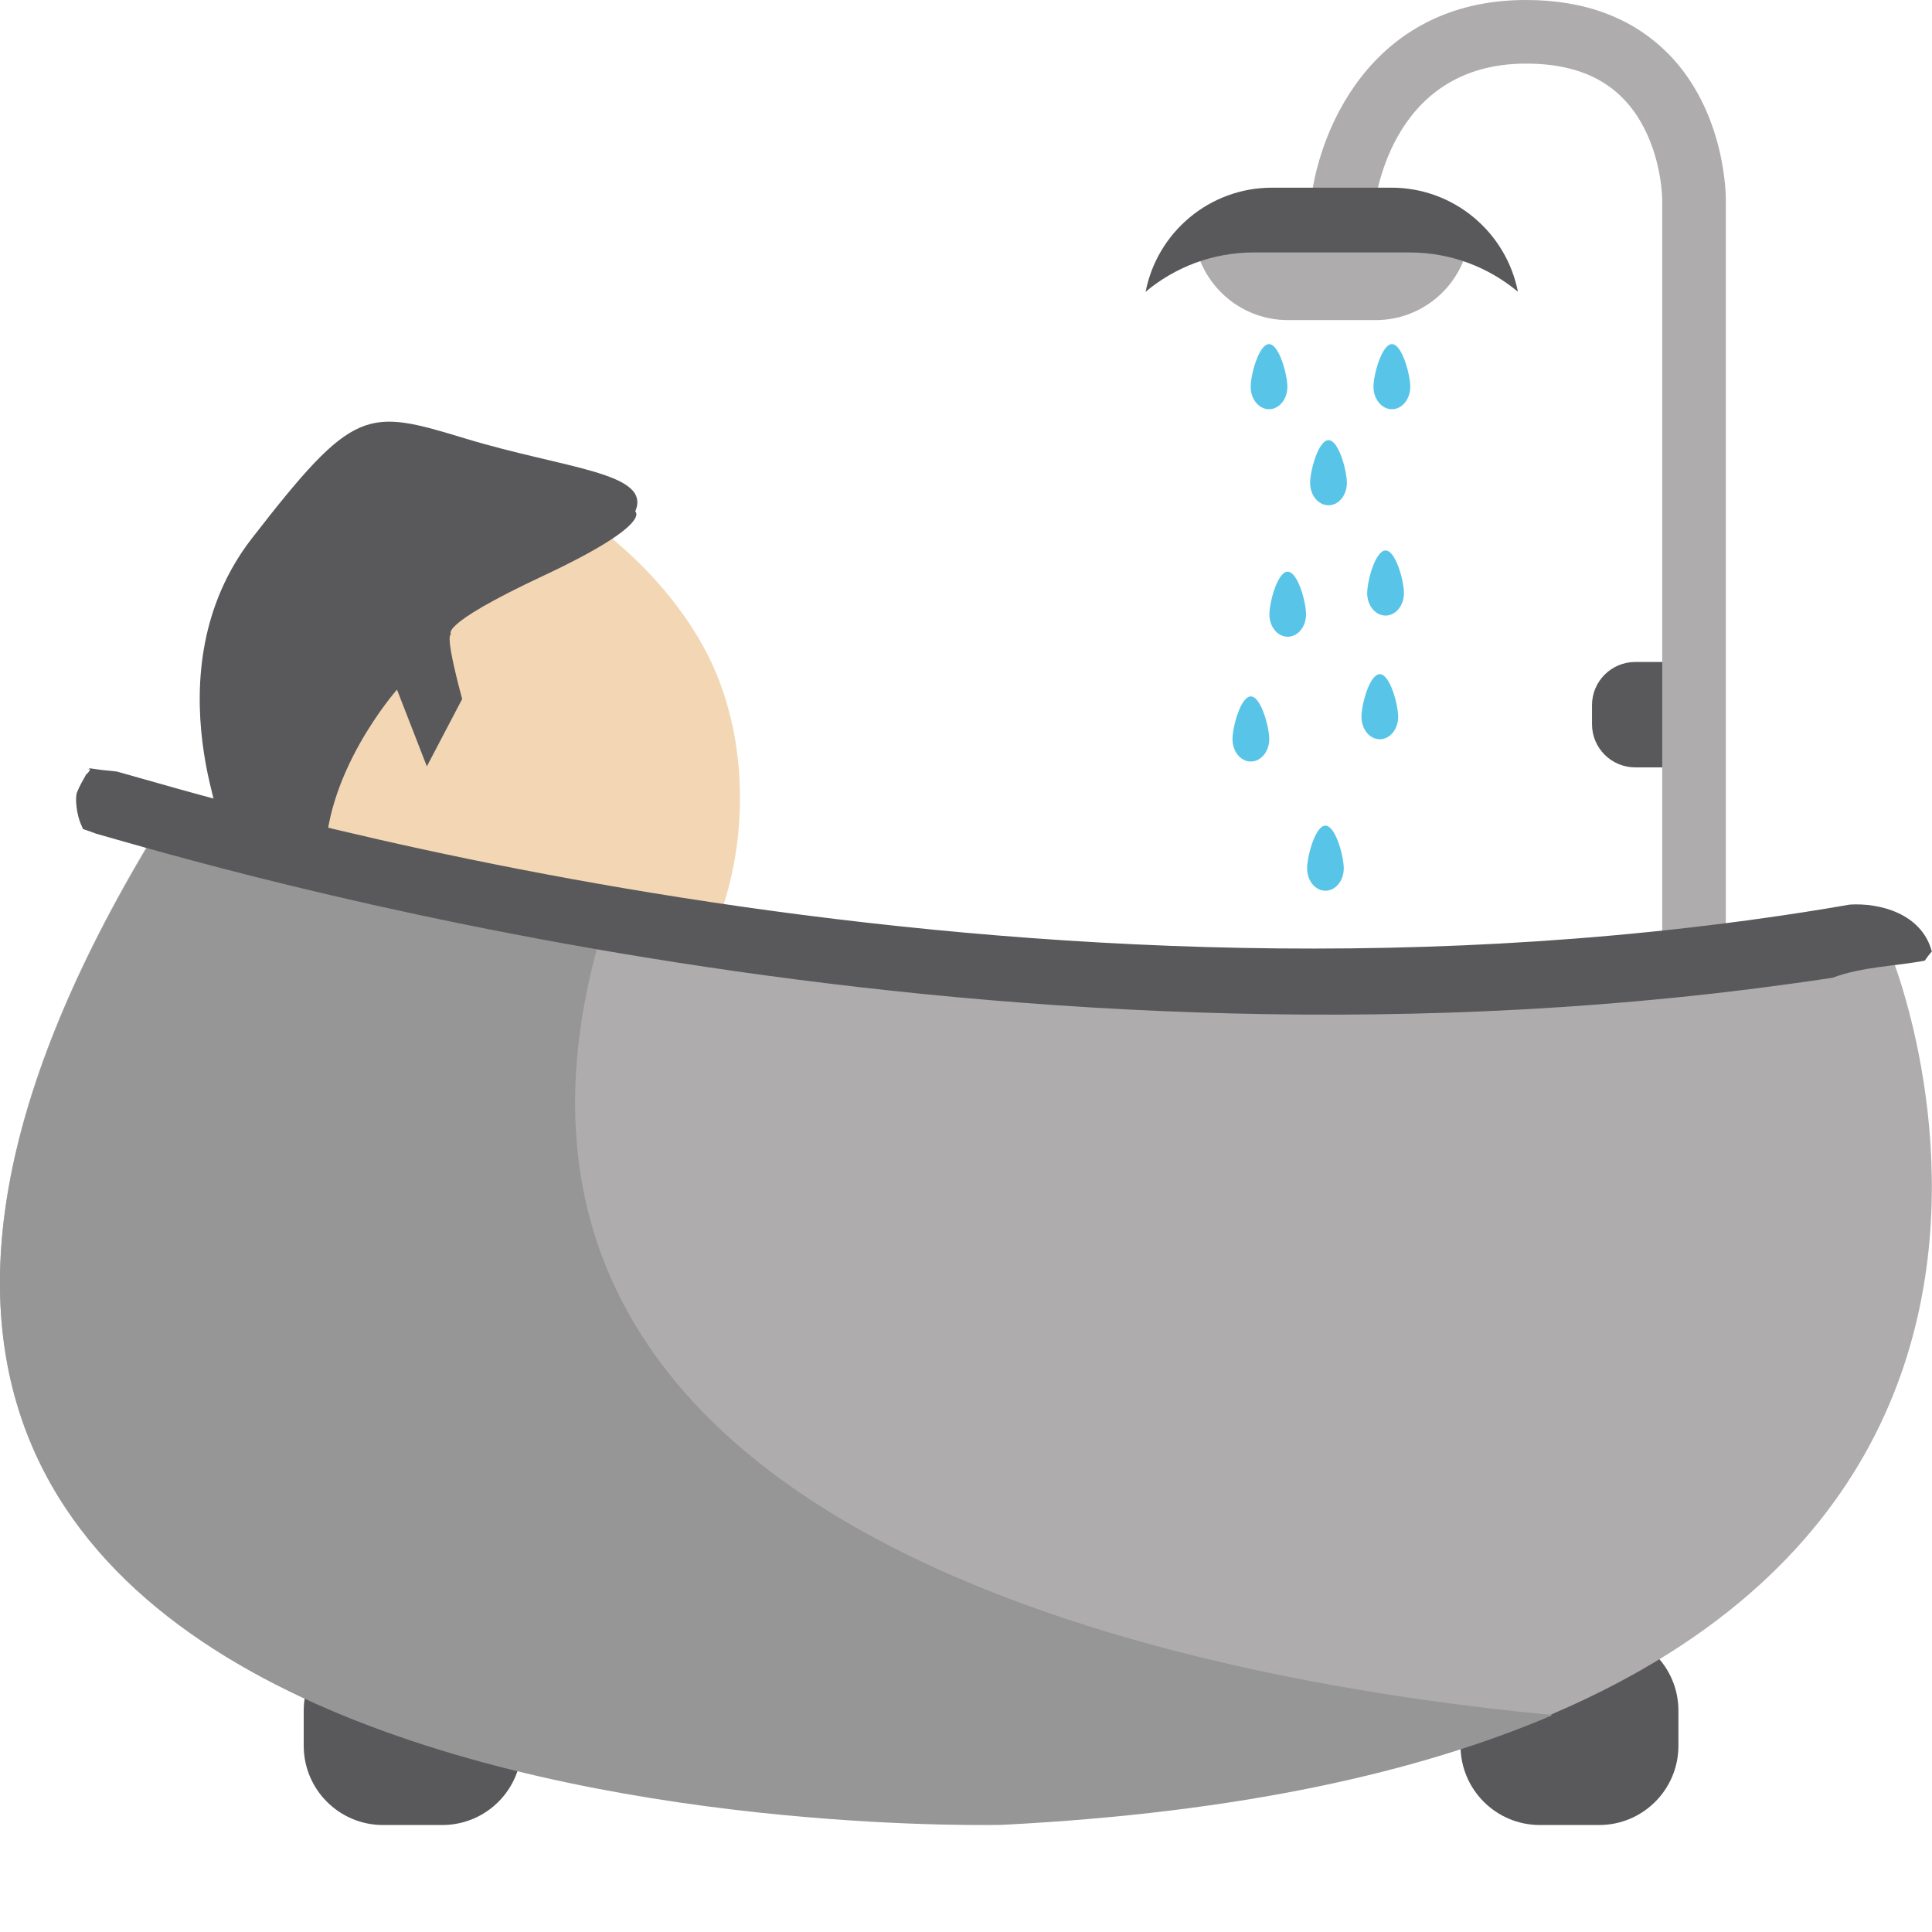 <svg xmlns="http://www.w3.org/2000/svg" enable-background="new 0 0 64 64" viewBox="0 0 64 64"><path d="m23.649 22.13c1.94 4.366.586 10.868-3.78 12.807-4.368 1.947-10.1-1.403-12.04-5.772-1.94-4.368-.896-11.558 3.472-13.502 4.367-1.942 10.408 2.101 12.352 6.467" fill="#f3d7b4"/><g fill="#59595c"><path d="m21.04 16.938c0 0 .627.412-3.02 2.125-3.657 1.712-3.06 1.964-3.06 1.964s-.291-.258.35 2.129l-1.17 2.231-.989-2.542c0 0-2.537 2.865-2.366 5.912.004.13.018.258.035.388.428 3.188-1.595 0-1.595 0l-1.713.155.113-1.271c0 0-2.691-5.792.716-10.191 3.411-4.401 3.798-4.305 7.103-3.303 3.305 1 6.148 1.115 5.601 2.403"/><path d="m17.28 57.83c0 1.45-1.176 2.626-2.628 2.626h-1.966c-1.449 0-2.625-1.176-2.625-2.626v-1.161c0-1.451 1.176-2.625 2.625-2.625h1.966c1.452 0 2.628 1.174 2.628 2.625v1.161"/><path d="m55.6 57.83c0 1.45-1.176 2.626-2.626 2.626h-1.966c-1.449 0-2.626-1.176-2.626-2.626v-1.161c0-1.451 1.177-2.625 2.626-2.625h1.966c1.45 0 2.626 1.174 2.626 2.625v1.161"/></g><path d="m62.65 31.65c-26.09 4.963-51.31-3.277-53.888-3.988-.338-.031-2.99-1.515-3.325-1.576-.006.011-.163 1.285-.169 1.295-21.09 34.34 27.938 33.03 27.938 33.03 40.36-2.061 29.444-28.76 29.444-28.76" fill="#aeacac"/><path d="m20.02 30.574c-6.161-1.287-10.292-2.606-11.258-2.873-.338-.031-2.99-1.517-3.325-1.578-.006.011-.163 1.287-.169 1.297-21.09 34.34 27.937 33.03 27.937 33.03 7.873-.401 13.798-1.742 18.231-3.637-12.239-1.156-37.653-5.991-31.416-26.24" fill="#969696"/><path d="m48.27 8.348l.021-.037-.143-.616c0 0-3.02-.319-3.127-.334-.111-.015-3.331.204-3.398.204-.063 0-1.729.375-1.729.375l.277.54c-.204-.119-.399-.254-.581-.408.281 1.443 1.551 2.532 3.077 2.532h2.903c1.523 0 2.795-1.089 3.075-2.532-.12.1-.246.19-.375.276" fill="#aeacac"/><path d="m56.665 23.99c0 .79-.641 1.43-1.431 1.43h-1.065c-.792 0-1.432-.64-1.432-1.43v-.631c0-.788.64-1.43 1.432-1.43h1.065c.79 0 1.431.642 1.431 1.43v.631" fill="#59595c"/><path d="m55.25 1.769c-1.164-1.174-2.745-1.769-4.701-1.769-5.208 0-6.95 4.494-7.147 6.873l2.101.169c.017-.202.458-4.935 5.05-4.935 1.895 0 3.175.701 3.913 2.14.593 1.15.597 2.352.597 2.372v29.854h2.107v-29.846c.003-.117.003-2.919-1.917-4.858" fill="#aeacac"/><g fill="#59595c"><path d="m63.995 31.524c-.334-1.269-1.74-1.621-2.719-1.558-.499.087-.994.169-1.491.246-27.2 4.231-53.22-3.926-55.918-4.655-.297-.026-.595-.061-.888-.106-.035.02-.072.035-.106.05.256-.111-.043.2-.009.137-.113.2-.23.399-.314.612-.065.163-.026.723.146 1.087.017.041.037.084.054.128.141.045.284.093.427.15 3.607 1.016 29.08 8.711 56.05 4.986.491-.064.981-.136 1.477-.212 1.021-.377 2.078-.377 3.06-.568.063-.099.139-.199.228-.297"/><path d="m41.531 8.363h5.169c1.364 0 2.612.491 3.583 1.302-.385-1.964-2.114-3.448-4.19-3.448h-3.956c-2.077 0-3.805 1.484-4.187 3.448.968-.811 2.216-1.302 3.581-1.302"/></g><g fill="#58c5e8"><path d="m41.43 12.816c0 .408.273.74.609.74.334 0 .607-.332.607-.74 0-.408-.273-1.417-.607-1.417-.336 0-.609 1.01-.609 1.417"/><path d="m43.4 15.996c0 .412.271.742.61.742.336 0 .607-.33.607-.742 0-.408-.271-1.415-.607-1.415-.338 0-.61 1.01-.61 1.415"/><path d="m42.05 20.353c0 .41.271.74.605.74.337 0 .61-.33.61-.74 0-.408-.273-1.415-.61-1.415-.334 0-.605 1.01-.605 1.415"/><path d="m45.1 23.747c0 .408.271.742.607.742.339 0 .609-.334.609-.742 0-.41-.271-1.415-.609-1.415-.336 0-.607 1-.607 1.415"/><path d="m45.498 12.816c0 .408.277.74.611.74.337 0 .608-.332.608-.74 0-.408-.271-1.417-.608-1.417-.334 0-.611 1.01-.611 1.417"/><path d="m45.29 19.65c0 .41.271.742.609.742.336 0 .609-.332.609-.742 0-.408-.273-1.415-.609-1.415-.339 0-.609 1.01-.609 1.415"/><path d="m40.828 24.487c0 .41.271.74.607.74.334 0 .611-.33.611-.74s-.277-1.417-.611-1.417c-.336 0-.607 1.01-.607 1.417"/><path d="m43.3 28.767c0 .408.271.74.607.74.334 0 .607-.332.607-.74 0-.41-.273-1.417-.607-1.417-.336 0-.607 1.01-.607 1.417"/></g></svg>